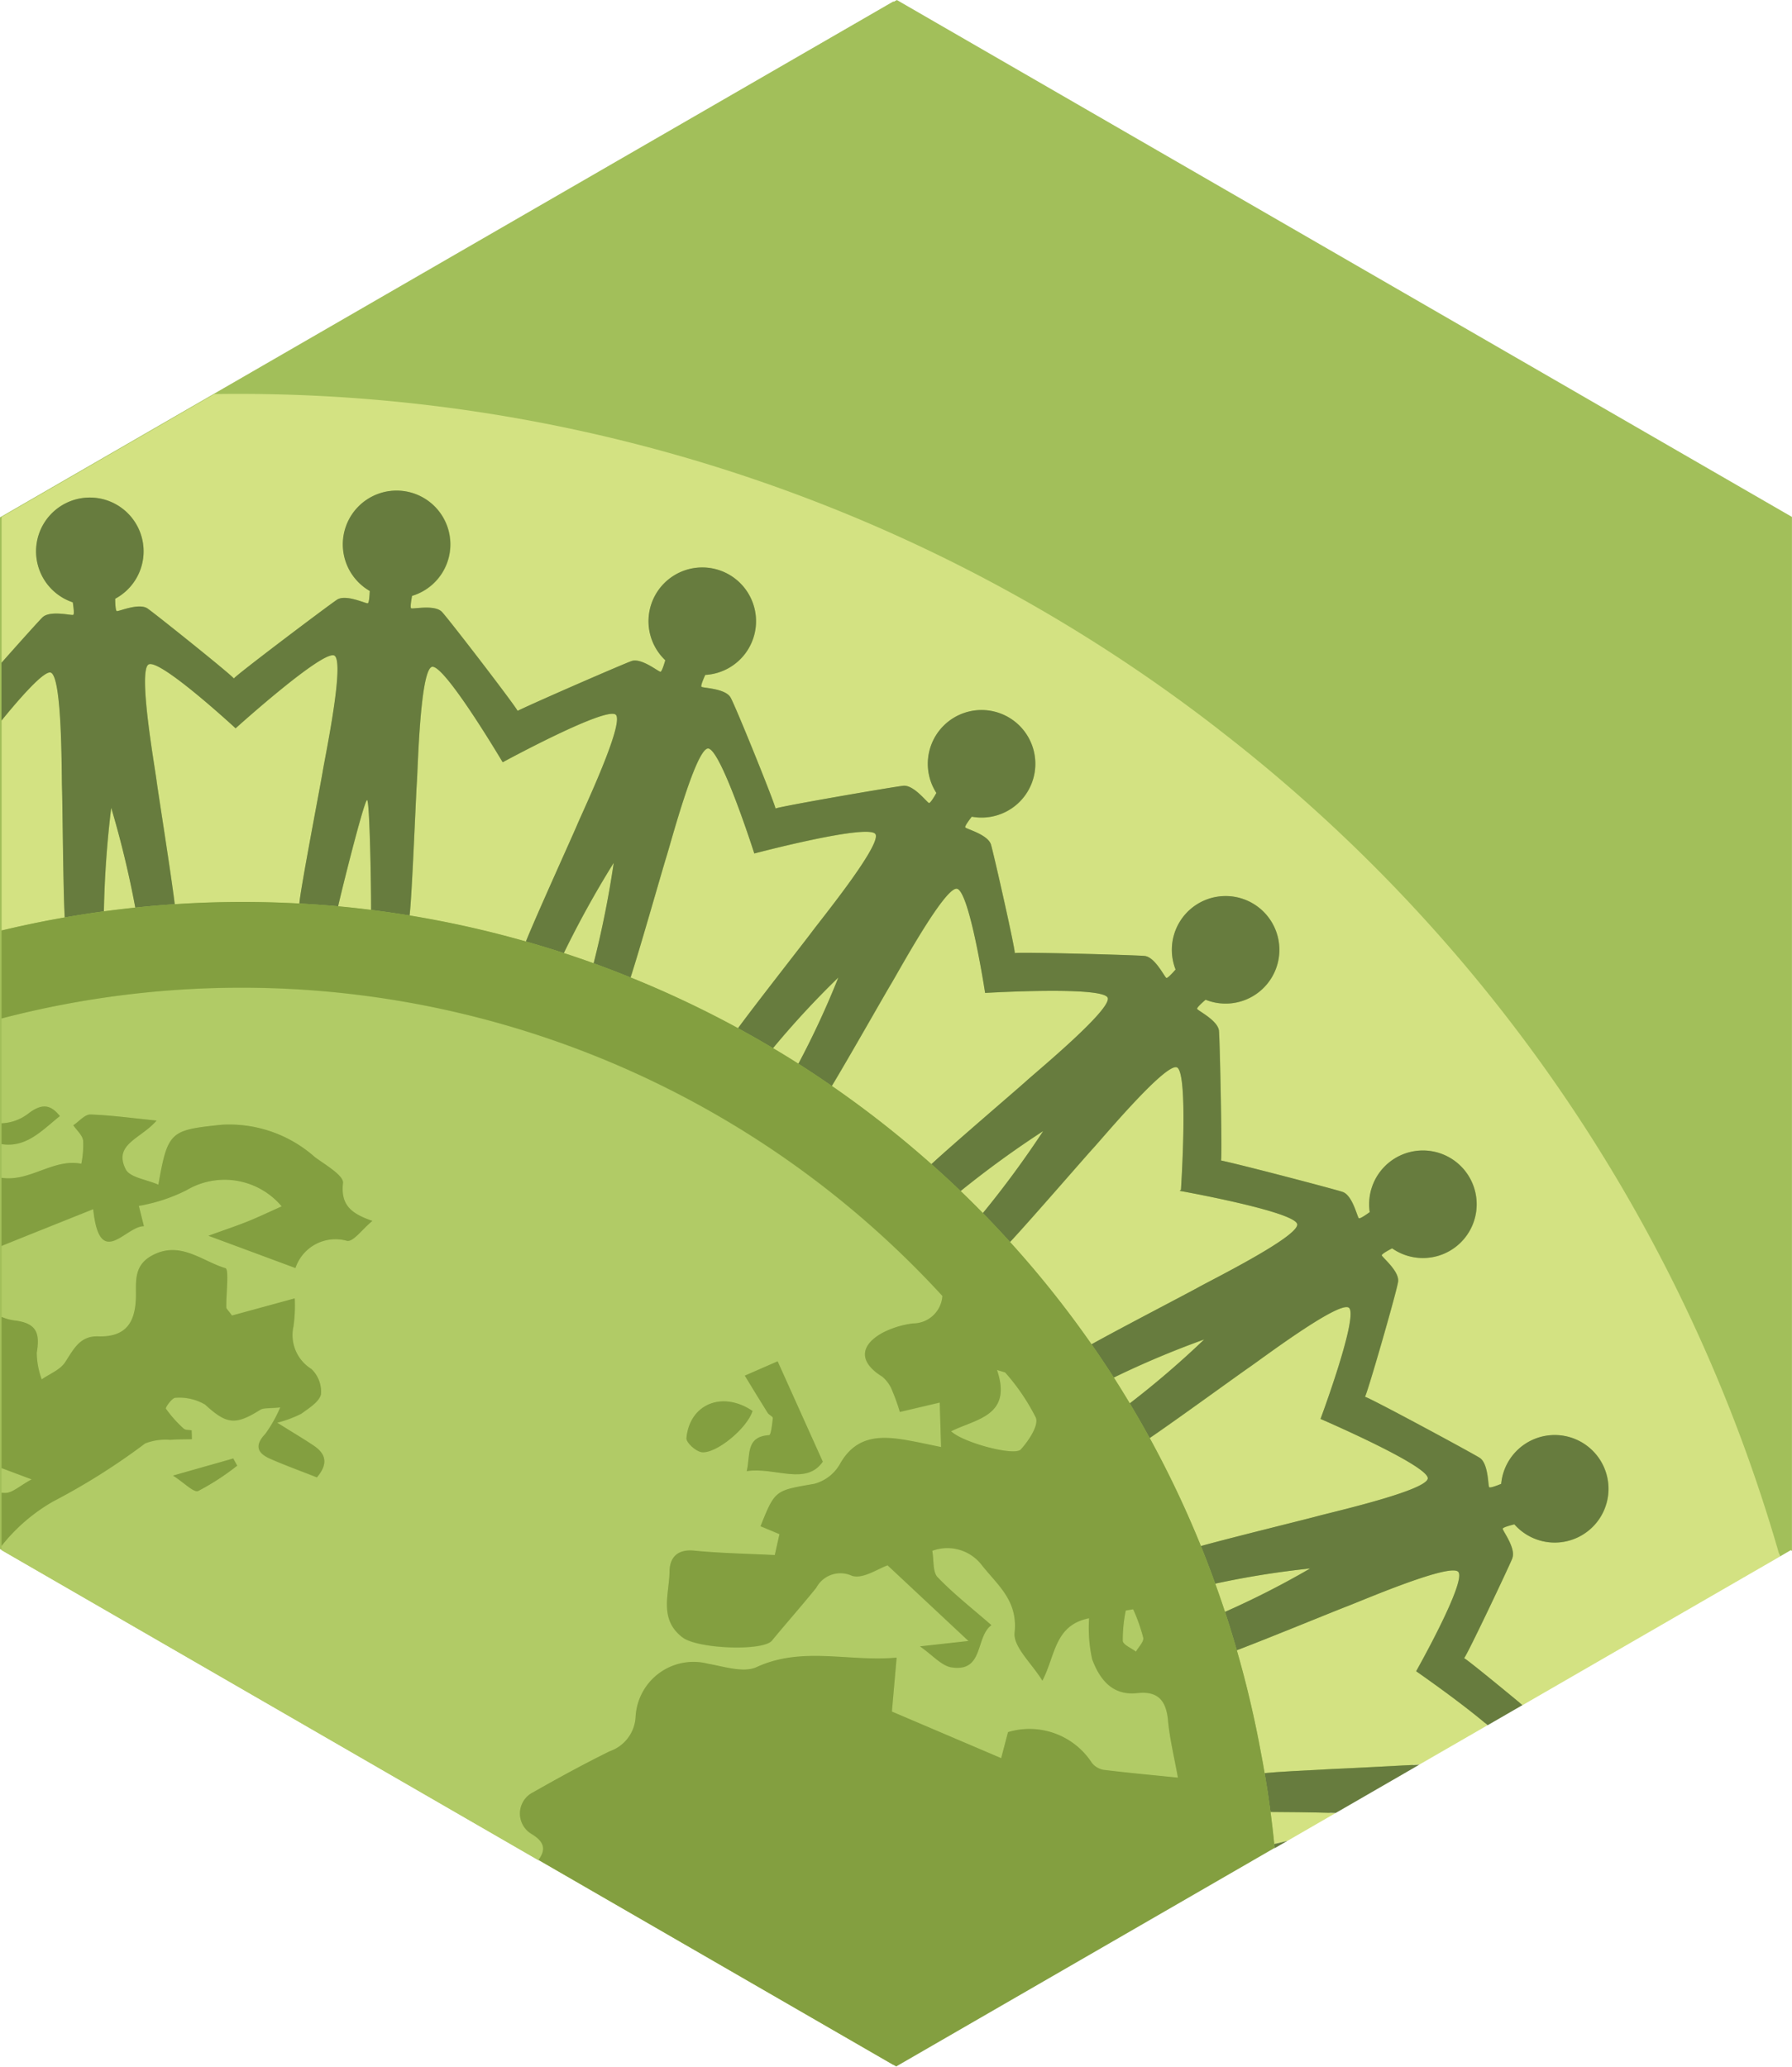<svg xmlns="http://www.w3.org/2000/svg" width="100" height="115.308" viewBox="0 0 100 115.308">
  <g id="Connection" transform="translate(-668 -143.841)">
    <g id="Group_5" data-name="Group 5" transform="translate(668 143.841)">
      <path id="Path_66" data-name="Path 66" d="M99.555,227.543V169.986l-49.846-28.78L-.138,169.986v57.557l38.293,22.109,11.554,6.671Z" transform="translate(0.138 -141.122)" fill="#a2bf5a"/>
      <path id="Path_67" data-name="Path 67" d="M74.25,181.794a89.215,89.215,0,0,1,31.29,46.123l.61-.353.065.038h0V169.917L56.265,141.078,18.182,163.065A89.236,89.236,0,0,1,74.25,181.794" transform="translate(-6.218 -141.078)" fill="#a2bf5a"/>
      <path id="Path_68" data-name="Path 68" d="M100.082,255.508a51.208,51.208,0,0,0-5.048,2.126q.457.712.893,1.441a51.086,51.086,0,0,0,4.155-3.567" transform="translate(-32.879 -180.774)" fill="#d3e282"/>
      <path id="Path_69" data-name="Path 69" d="M107.47,264.408c.8-.22,5.979-1.395,6.15-2.082s-5.982-3.341-5.982-3.341,2.2-5.9,1.562-6.217-4.878,2.886-5.561,3.352c-.543.371-4.073,2.94-5.537,3.933a57.492,57.492,0,0,1,2.858,6.024c1.747-.485,5.885-1.5,6.511-1.67" transform="translate(-33.943 -179.818)" fill="#d3e282"/>
      <path id="Path_70" data-name="Path 70" d="M96.715,244.51c.722-.4,5.479-2.772,5.482-3.48s-6.561-1.883-6.561-1.883l.072-.061c.019-.292.428-6.675-.245-6.833-.69-.161-4.1,3.915-4.658,4.524-.462.5-3.53,4.048-4.636,5.228a57.23,57.23,0,0,1,4.547,5.708c1.539-.864,5.423-2.881,6-3.2" transform="translate(-29.803 -172.706)" fill="#d3e282"/>
      <path id="Path_71" data-name="Path 71" d="M69.566,224.586a49.371,49.371,0,0,0-3.649,3.945q.714.425,1.418.87a48.477,48.477,0,0,0,2.232-4.815" transform="translate(-22.778 -170.048)" fill="#d3e282"/>
      <path id="Path_72" data-name="Path 72" d="M109,275.061a49.635,49.635,0,0,0-5.3.848q.282.781.543,1.573A48.583,48.583,0,0,0,109,275.061" transform="translate(-35.887 -187.554)" fill="#d3e282"/>
      <path id="Path_73" data-name="Path 73" d="M83.187,242.284a54.522,54.522,0,0,0,3.369-4.58,54.8,54.8,0,0,0-4.611,3.349q.63.6,1.241,1.231" transform="translate(-28.338 -174.598)" fill="#d3e282"/>
      <path id="Path_74" data-name="Path 74" d="M44.218,206.852c.319-.762,2.6-5.562,2.165-6.121s-6.324,2.638-6.324,2.638-3.33-5.62-3.969-5.316-.762,5.616-.82,6.441c-.054.768-.284,6.608-.409,7.427a57.967,57.967,0,0,1,6.493,1.452c.545-1.369,2.592-5.871,2.864-6.52" transform="translate(-12.004 -160.839)" fill="#d3e282"/>
      <path id="Path_75" data-name="Path 75" d="M9.155,210.086a56.558,56.558,0,0,0-.409,5.781c.585-.08,1.17-.148,1.754-.21a55.43,55.43,0,0,0-1.345-5.571" transform="translate(-2.944 -165.018)" fill="#d3e282"/>
      <path id="Path_76" data-name="Path 76" d="M30.376,209.425c-.153-.018-1.409,4.995-1.617,5.931.615.057,1.228.127,1.84.2.01-.982-.07-6.117-.223-6.135" transform="translate(-9.887 -164.789)" fill="#d3e282"/>
      <path id="Path_77" data-name="Path 77" d="M3.379,205c-.031-.826.017-6.139-.613-6.464-.336-.173-1.629,1.276-2.763,2.666v11.718q1.761-.421,3.525-.729c-.085-1.375-.123-6.476-.15-7.191" transform="translate(0.089 -161.008)" fill="#d3e282"/>
      <path id="Path_78" data-name="Path 78" d="M63.868,215.252c.49-.665,3.843-4.788,3.553-5.434s-6.768,1.065-6.768,1.065-1.916-6-2.608-5.855-2.057,5.281-2.306,6.07c-.207.652-1.489,5.174-1.991,6.7a58.227,58.227,0,0,1,5.994,2.83c1.051-1.432,3.737-4.852,4.127-5.381" transform="translate(-18.556 -163.262)" fill="#d3e282"/>
      <path id="Path_79" data-name="Path 79" d="M20.874,210.91c.024-.643,1.172-6.59,1.3-7.365.132-.816,1.224-6.017.67-6.458s-5.53,4.046-5.53,4.046-4.3-3.976-4.872-3.552.357,5.656.462,6.476c.088.675.819,5.264,1.014,6.891a57.529,57.529,0,0,1,6.958-.038" transform="translate(-4.162 -160.498)" fill="#d3e282"/>
      <path id="Path_80" data-name="Path 80" d="M50.829,214.789a55.776,55.776,0,0,0-2.787,5.038q.837.273,1.664.571a54.992,54.992,0,0,0,1.123-5.609" transform="translate(-16.577 -166.649)" fill="#d3e282"/>
      <path id="Path_81" data-name="Path 81" d="M81.793,227.734c.612-.556,4.709-3.939,4.552-4.63s-6.846-.286-6.846-.286-.885-5.793-1.593-5.816-3.249,4.645-3.677,5.352c-.326.537-2.306,4.029-3.285,5.656a57.97,57.97,0,0,1,5.557,4.362c1.148-1.069,4.781-4.174,5.293-4.638" transform="translate(-24.521 -167.417)" fill="#d3e282"/>
      <path id="Path_82" data-name="Path 82" d="M108.424,295.869q.119.9.208,1.791c.189-.045.442-.106.737-.179l2.694-1.556c-1.351-.038-2.93-.057-3.638-.056" transform="translate(-37.524 -194.778)" fill="#d3e282"/>
      <path id="Path_83" data-name="Path 83" d="M67.942,193.468a89.235,89.235,0,0,0-56.068-18.73L0,181.594H0v8.132c1.056-1.192,2.088-2.339,2.28-2.528.418-.411,1.612-.1,1.721-.142.066-.029.02-.4-.026-.7a3,3,0,1,1,2.367-.2c0,.3.02.673.089.69.116.028,1.241-.479,1.721-.143s4.8,3.794,4.81,3.906c.012-.112,5.268-4.076,5.759-4.4s1.6.223,1.715.2c.07-.015.1-.391.112-.688A3,3,0,1,1,22.91,186c-.055.291-.113.664-.048.694.108.05,1.311-.226,1.715.2s4.1,5.236,4.221,5.521c1.194-.578,5.869-2.6,6.352-2.776.552-.2,1.5.59,1.621.594.071,0,.188-.356.27-.642a3,3,0,1,1,2.23.818c-.122.271-.265.62-.21.664.093.075,1.328.088,1.621.595s2.547,6.091,2.508,6.2c.062-.093,6.55-1.212,7.133-1.272s1.319.93,1.433.961c.069.019.267-.3.414-.56a3,3,0,1,1,1.973,1.323c-.183.234-.4.539-.361.6.073.093,1.269.4,1.434.961s1.386,5.96,1.324,6.053c.08-.08,6.66.1,7.244.155s1.111,1.171,1.218,1.225c.063.032.32-.244.515-.467a3,3,0,1,1,1.675,1.685c-.226.193-.5.449-.472.513.053.106,1.167.641,1.218,1.224s.185,6.938.114,7.231c1.168.246,6.287,1.586,6.783,1.752.556.185.817,1.392.908,1.468.055.046.368-.165.609-.339a3,3,0,1,1,1.25,2.02c-.264.137-.592.324-.575.394.027.115.99.887.908,1.468s-1.756,6.364-1.852,6.423c.107-.035,5.9,3.09,6.4,3.4s.464,1.545.535,1.641c.042.057.4-.073.671-.185a3,3,0,1,1,.736,2.258c-.288.071-.651.174-.652.246,0,.119.752,1.1.535,1.642s-2.588,5.544-2.7,5.579c.064-.008,1.752,1.367,3.263,2.619l14.361-8.291a89.214,89.214,0,0,0-31.29-46.123" transform="translate(0.09 -152.752)" fill="#d3e282"/>
      <path id="Path_84" data-name="Path 84" d="M117.889,275.3c-.543-.455-5.423,1.649-6.2,1.94-.6.225-4.4,1.787-6.145,2.448.537,1.871.992,3.788,1.352,5.753.071.367.135.733.2,1.1,1.308-.131,6.5-.348,7.224-.4.217-.015.744-.037,1.407-.07l3.814-2.2c-1.543-1.319-3.991-3.012-3.991-3.012s2.88-5.1,2.337-5.558" transform="translate(-36.526 -187.621)" fill="#d3e282"/>
      <path id="Path_85" data-name="Path 85" d="M84.3,242.55c.217-.544-.535-1.523-.535-1.641,0-.072.363-.175.652-.246a3,3,0,1,0-.736-2.258c-.275.112-.629.242-.671.184-.07-.095-.039-1.329-.534-1.641s-6.291-3.437-6.4-3.4c.1-.059,1.77-5.842,1.852-6.423s-.881-1.352-.909-1.468c-.016-.07.312-.256.575-.393a3,3,0,1,0-1.249-2.02c-.24.174-.554.385-.608.339-.092-.076-.352-1.283-.908-1.468-.5-.165-5.615-1.507-6.783-1.752.071-.293-.063-6.657-.114-7.231s-1.164-1.118-1.217-1.225c-.032-.064.246-.32.471-.513a3,3,0,1,0-1.674-1.685c-.195.224-.452.5-.516.467-.106-.054-.633-1.17-1.217-1.225s-7.164-.234-7.244-.155c.062-.093-1.159-5.491-1.324-6.054s-1.362-.867-1.434-.961c-.044-.057.178-.361.361-.6a3,3,0,1,0-1.974-1.323c-.146.258-.344.579-.413.56-.115-.032-.851-1.022-1.434-.961s-7.07,1.18-7.133,1.273c.039-.106-2.214-5.689-2.508-6.2s-1.528-.52-1.621-.594c-.056-.045.087-.394.21-.664a3,3,0,1,0-2.23-.818c-.082.286-.2.644-.27.642-.118,0-1.068-.792-1.62-.595-.482.173-5.158,2.2-6.353,2.776-.125-.285-3.824-5.1-4.221-5.52s-1.607-.148-1.715-.2c-.065-.031-.007-.4.048-.695a3,3,0,1,0-2.36-.272c-.012.3-.042.672-.112.687-.116.025-1.225-.519-1.714-.2s-5.746,4.285-5.759,4.4c-.01-.112-4.331-3.57-4.811-3.906s-1.605.17-1.72.142c-.069-.016-.087-.393-.09-.69a3,3,0,1,0-2.367.2c.046.293.092.668.025.7-.109.046-1.3-.269-1.72.143-.192.189-1.224,1.335-2.28,2.528v3.223c1.134-1.39,2.427-2.838,2.763-2.666.63.324.582,5.638.613,6.464.027.715.065,5.817.15,7.191q1.092-.191,2.185-.34a56.369,56.369,0,0,1,.409-5.781,55.169,55.169,0,0,1,1.344,5.571c.733-.077,1.466-.141,2.2-.189-.195-1.626-.926-6.215-1.013-6.891-.105-.82-1.03-6.053-.462-6.477s4.872,3.552,4.872,3.552,4.976-4.487,5.53-4.045-.538,5.642-.67,6.458c-.126.775-1.274,6.722-1.3,7.365.722.04,1.443.088,2.16.155.208-.936,1.464-5.948,1.617-5.931s.232,5.153.223,6.134q1.078.135,2.146.31c.125-.818.355-6.658.409-7.426.057-.824.18-6.137.82-6.441s3.97,5.315,3.97,5.315,5.889-3.2,6.324-2.637-1.846,5.358-2.165,6.121c-.272.648-2.319,5.15-2.865,6.52q1.065.3,2.116.644a55.526,55.526,0,0,1,2.787-5.038,55.42,55.42,0,0,1-1.123,5.609c.693.25,1.38.515,2.062.791.5-1.53,1.784-6.052,1.99-6.705.249-.788,1.613-5.924,2.306-6.07s2.609,5.855,2.609,5.855,6.479-1.711,6.769-1.065-3.062,4.77-3.553,5.435c-.39.528-3.075,3.948-4.127,5.38q.988.538,1.953,1.113a49.532,49.532,0,0,1,3.649-3.945,48.185,48.185,0,0,1-2.232,4.815c.63.4,1.251.816,1.865,1.24.98-1.627,2.96-5.118,3.286-5.657.428-.707,2.969-5.374,3.677-5.351s1.593,5.815,1.593,5.815,6.688-.4,6.846.287-3.94,4.074-4.552,4.63c-.511.464-4.144,3.568-5.293,4.638q.827.735,1.629,1.5a55.068,55.068,0,0,1,4.611-3.349,54.535,54.535,0,0,1-3.369,4.58q.774.79,1.517,1.612c1.106-1.18,4.173-4.724,4.636-5.228.56-.609,3.969-4.685,4.658-4.523.674.158.264,6.541.246,6.833l-.072.062s6.564,1.174,6.561,1.883-4.76,3.077-5.482,3.479c-.575.322-4.46,2.339-6,3.2q.638.913,1.242,1.855a51.027,51.027,0,0,1,5.047-2.126,50.976,50.976,0,0,1-4.155,3.567q.572.955,1.112,1.935c1.463-.994,4.993-3.562,5.537-3.933.682-.466,4.926-3.665,5.56-3.352s-1.562,6.217-1.562,6.217,6.154,2.653,5.982,3.34-5.353,1.863-6.15,2.083c-.626.172-4.764,1.186-6.51,1.669q.42,1.037.8,2.1a49.217,49.217,0,0,1,5.3-.848,48.737,48.737,0,0,1-4.753,2.422q.349,1.059.659,2.141c1.746-.661,5.549-2.224,6.145-2.448.774-.292,5.654-2.395,6.2-1.94s-2.336,5.559-2.336,5.559,2.447,1.693,3.991,3.011l1.944-1.123c-1.511-1.252-3.2-2.626-3.263-2.619.107-.034,2.478-5.035,2.7-5.579" transform="translate(0.089 -155.619)" fill="#677c3e"/>
      <path id="Path_86" data-name="Path 86" d="M108.766,298.747l.712-.411c-.294.073-.547.135-.736.179.008.077.017.155.024.232" transform="translate(-37.634 -195.634)" fill="#677c3e"/>
      <path id="Path_87" data-name="Path 87" d="M107.92,292.3q.186,1.085.329,2.168c.708,0,2.288.018,3.639.056l4.664-2.693c-.663.033-1.19.054-1.407.07-.722.052-5.917.268-7.225.4" transform="translate(-37.349 -193.377)" fill="#677c3e"/>
      <path id="Path_88" data-name="Path 88" d="M29.566,272.678a1.322,1.322,0,0,1,.1-2.318c1.4-.8,2.823-1.573,4.272-2.288a2.146,2.146,0,0,0,1.446-1.948,3.236,3.236,0,0,1,4.034-2.936c.9.157,1.99.523,2.717.189,2.566-1.178,5.157-.279,7.812-.529l-.263,3.01,6.1,2.595L56.161,267a4.152,4.152,0,0,1,4.688,1.729,1.081,1.081,0,0,0,.639.375c1.3.162,2.61.281,4.155.438-.207-1.151-.458-2.161-.552-3.184-.1-1.112-.553-1.666-1.721-1.536-1.409.158-2.106-.8-2.512-1.886a8.125,8.125,0,0,1-.172-2.29c-1.939.378-1.876,2.082-2.607,3.482-.6-.982-1.633-1.888-1.55-2.677.188-1.795-.931-2.631-1.829-3.767a2.419,2.419,0,0,0-2.766-.8c.1.532.016,1.18.3,1.477.9.942,1.946,1.754,3,2.672-.9.652-.408,2.626-2.217,2.355-.57-.085-1.063-.686-1.769-1.172l2.708-.3-4.514-4.221c-.5.164-1.39.786-1.994.58a1.525,1.525,0,0,0-1.983.665c-.806,1-1.661,1.962-2.478,2.955-.494.6-4.141.462-4.985-.176-1.341-1.014-.744-2.421-.729-3.68.009-.764.426-1.257,1.373-1.162,1.476.147,2.965.169,4.5.247.072-.322.163-.726.262-1.168l-1.057-.44c.816-2.042.826-1.985,3-2.366a2.332,2.332,0,0,0,1.415-1.079c.914-1.654,2.322-1.615,3.851-1.338.56.1,1.115.224,1.808.365-.027-.9-.048-1.608-.075-2.482l-2.226.522a11.079,11.079,0,0,0-.419-1.173,1.915,1.915,0,0,0-.568-.8c-1.267-.778-1.3-1.712.02-2.44a5.075,5.075,0,0,1,1.7-.523,1.645,1.645,0,0,0,1.641-1.535A53.082,53.082,0,0,0,0,227.175v5.847a2.609,2.609,0,0,0,1.491-.545c.708-.537,1.208-.56,1.761.144-.98.781-1.863,1.784-3.252,1.563v1.88c1.582.239,2.89-1.092,4.453-.784a5.2,5.2,0,0,0,.1-1.3c-.05-.3-.356-.566-.548-.846.318-.212.642-.612.954-.6,1.168.034,2.332.2,3.693.339-.874,1.017-2.431,1.313-1.723,2.719.232.46,1.165.568,1.822.857.525-3,.679-3.039,3.528-3.344a7.189,7.189,0,0,1,5.2,1.8c.594.438,1.622,1.028,1.575,1.452-.136,1.232.46,1.7,1.639,2.112-.578.477-1.06,1.173-1.412,1.112A2.357,2.357,0,0,0,16.4,241.1l-4.855-1.8c1.019-.37,1.625-.57,2.217-.81.628-.255,1.24-.548,1.871-.831a4.162,4.162,0,0,0-5.314-.9,9.428,9.428,0,0,1-2.252.793,3.356,3.356,0,0,1-.406.076c.105.42.194.774.284,1.138-1.032,0-2.463,2.471-2.823-.95-1.805.725-3.472,1.386-5.116,2.051v3.961a2.594,2.594,0,0,0,.724.207c1.253.15,1.417.728,1.236,1.8a4.446,4.446,0,0,0,.278,1.486c.444-.31,1.026-.529,1.3-.948.472-.714.818-1.482,1.839-1.45,1.639.052,2.119-.864,2.119-2.346,0-.779-.078-1.626.87-2.151,1.582-.878,2.8.3,4.122.691.214.063.034,1.429.051,2.192,0,.076.1.15.317.449l3.5-.955a8.133,8.133,0,0,1-.069,1.562,2.228,2.228,0,0,0,.995,2.374,1.751,1.751,0,0,1,.536,1.414c-.1.428-.68.775-1.1,1.086a6.75,6.75,0,0,1-1.342.5c.927.581,1.5.917,2.051,1.29.742.5.74,1.08.163,1.759-.912-.359-1.772-.67-2.607-1.037-.708-.312-.893-.735-.272-1.387a7.681,7.681,0,0,0,.835-1.48c-.6.067-.923.012-1.131.142-1.4.881-1.883.78-3.064-.3A2.843,2.843,0,0,0,9.7,248.34c-.177-.009-.578.543-.532.61a6.77,6.77,0,0,0,.989,1.109c.093.09.293.068.445.1.005.163.011.326.017.49-.4.011-.8,0-1.2.038a3.132,3.132,0,0,0-1.409.2,36.829,36.829,0,0,1-5.123,3.231A10,10,0,0,0,0,256.595v.244l29.961,17.3c.366-.515.423-.97-.4-1.459M43.306,246.3l2.521,5.6c-.942,1.359-2.664.288-4.245.526.217-.89-.084-1.924,1.257-2.008.091-.006.167-.622.2-.959.008-.084-.214-.17-.285-.284-.434-.688-.854-1.384-1.279-2.078l1.833-.8m-1.4,2.773c-.287.953-2.048,2.418-2.857,2.3-.324-.05-.854-.538-.831-.783.179-1.9,2-2.652,3.687-1.513m-30.935,4.462c-.245.106-.778-.458-1.408-.861l3.363-.955.223.4a13.688,13.688,0,0,1-2.178,1.413" transform="translate(0.089 -170.351)" fill="#b1cb66"/>
      <path id="Path_89" data-name="Path 89" d="M1.68,267.127,0,266.5v1.373a1.967,1.967,0,0,0,.234.011c.387-.015.762-.383,1.443-.755" transform="translate(0.089 -184.588)" fill="#b1cb66"/>
      <path id="Path_90" data-name="Path 90" d="M84.146,258.248l-.453-.137c.876,2.573-1.18,2.729-2.558,3.421.637.625,3.534,1.407,3.89,1.013.436-.482,1-1.327.841-1.768a11.7,11.7,0,0,0-1.719-2.529" transform="translate(-28.057 -181.679)" fill="#b1cb66"/>
      <path id="Path_91" data-name="Path 91" d="M96.374,278.552l-.414.069a8.293,8.293,0,0,0-.167,1.693c.02.221.477.4.734.6.147-.262.452-.553.409-.779a9.665,9.665,0,0,0-.562-1.585" transform="translate(-33.142 -188.77)" fill="#b1cb66"/>
      <path id="Path_92" data-name="Path 92" d="M7.941,242.519c-.091-.363-.179-.718-.284-1.138a3.383,3.383,0,0,0,.406-.075,9.383,9.383,0,0,0,2.252-.794,4.163,4.163,0,0,1,5.314.9c-.631.282-1.243.575-1.871.83-.591.24-1.2.44-2.216.81l4.855,1.8a2.357,2.357,0,0,1,2.881-1.516c.352.061.835-.636,1.412-1.113-1.179-.408-1.775-.879-1.639-2.111.047-.424-.982-1.013-1.575-1.453a7.191,7.191,0,0,0-5.2-1.8c-2.85.3-3,.345-3.528,3.343-.659-.289-1.59-.4-1.822-.857-.708-1.406.848-1.7,1.722-2.719-1.361-.136-2.525-.3-3.693-.338-.312-.009-.636.391-.954.6.192.281.5.543.548.847a5.233,5.233,0,0,1-.1,1.3c-1.564-.308-2.871,1.023-4.454.784v3.8c1.644-.666,3.311-1.328,5.116-2.051.361,3.42,1.791.953,2.823.95" transform="translate(0.089 -174.108)" fill="#839f40"/>
      <path id="Path_93" data-name="Path 93" d="M2.889,261.89a36.845,36.845,0,0,0,5.122-3.231,3.141,3.141,0,0,1,1.41-.2c.4-.033.8-.027,1.2-.038-.005-.164-.011-.327-.016-.49-.152-.029-.351-.008-.446-.1a6.764,6.764,0,0,1-.989-1.109c-.045-.067.355-.619.532-.61a2.84,2.84,0,0,1,1.652.377c1.181,1.081,1.669,1.181,3.065.3.207-.131.531-.075,1.131-.142a7.643,7.643,0,0,1-.835,1.48c-.62.652-.435,1.075.273,1.386.835.368,1.695.678,2.607,1.038.577-.679.58-1.258-.163-1.759-.551-.373-1.125-.709-2.052-1.29a6.7,6.7,0,0,0,1.342-.5c.423-.31,1-.657,1.1-1.085a1.748,1.748,0,0,0-.536-1.413,2.229,2.229,0,0,1-1-2.375,8.15,8.15,0,0,0,.07-1.562l-3.5.956c-.216-.3-.316-.374-.317-.45-.017-.763.163-2.129-.05-2.192-1.32-.395-2.541-1.569-4.123-.691-.948.526-.87,1.373-.869,2.151,0,1.483-.479,2.4-2.119,2.346-1.021-.032-1.367.736-1.839,1.451-.277.419-.858.639-1.3.948a4.427,4.427,0,0,1-.278-1.487c.181-1.071.017-1.649-1.236-1.8A2.6,2.6,0,0,1,0,251.6v8.436l1.676.629c-.681.371-1.055.74-1.443.755A2.051,2.051,0,0,1,0,261.412v2.962a9.988,9.988,0,0,1,2.886-2.483" transform="translate(0.089 -178.13)" fill="#839f40"/>
      <path id="Path_94" data-name="Path 94" d="M3.254,236.139c-.553-.7-1.053-.681-1.761-.144A2.6,2.6,0,0,1,0,236.54V237.7c1.389.219,2.273-.783,3.252-1.564" transform="translate(0.089 -173.87)" fill="#839f40"/>
      <path id="Path_95" data-name="Path 95" d="M70.81,268.9q-.143-1.083-.328-2.168c-.063-.367-.127-.733-.2-1.1a58.722,58.722,0,0,0-1.352-5.754q-.31-1.081-.659-2.141-.262-.793-.544-1.573-.382-1.06-.8-2.1a57.546,57.546,0,0,0-2.857-6.024q-.538-.981-1.112-1.935c-.291-.485-.588-.967-.892-1.442q-.6-.942-1.242-1.854a57.052,57.052,0,0,0-4.548-5.708q-.744-.821-1.516-1.612-.612-.625-1.242-1.231c-.533-.512-1.078-1.01-1.629-1.5a57.824,57.824,0,0,0-5.557-4.362c-.614-.425-1.235-.84-1.865-1.24q-.7-.446-1.418-.87-.966-.575-1.953-1.113a58,58,0,0,0-5.994-2.83c-.682-.276-1.369-.542-2.062-.791q-.827-.3-1.664-.571-1.051-.344-2.116-.645a57.737,57.737,0,0,0-6.493-1.452q-1.068-.175-2.145-.31c-.611-.077-1.225-.147-1.84-.2-.717-.067-1.438-.116-2.159-.156a57.628,57.628,0,0,0-6.958.038q-1.1.073-2.2.189c-.584.062-1.168.13-1.754.209q-1.092.149-2.185.34-1.763.308-3.526.729v4.907a53.082,53.082,0,0,1,52.5,15.48,1.644,1.644,0,0,1-1.641,1.535,5.079,5.079,0,0,0-1.7.523c-1.318.728-1.287,1.662-.019,2.44a1.917,1.917,0,0,1,.567.8,11.033,11.033,0,0,1,.419,1.173l2.226-.522c.027.874.047,1.584.075,2.482-.692-.141-1.248-.265-1.808-.365-1.529-.277-2.937-.316-3.851,1.338a2.333,2.333,0,0,1-1.416,1.079c-2.177.381-2.187.324-3,2.366l1.057.441-.262,1.168c-1.537-.078-3.026-.1-4.5-.247-.947-.094-1.364.4-1.373,1.163-.015,1.259-.611,2.666.73,3.68.844.638,4.491.777,4.984.176.817-.992,1.671-1.954,2.478-2.955a1.525,1.525,0,0,1,1.983-.664c.605.207,1.494-.415,1.994-.58l4.514,4.221-2.708.3c.706.487,1.2,1.087,1.769,1.172,1.809.272,1.313-1.7,2.217-2.355-1.051-.918-2.092-1.729-3-2.672-.285-.3-.206-.945-.3-1.477a2.42,2.42,0,0,1,2.766.8c.9,1.136,2.017,1.973,1.829,3.767-.083.79.946,1.7,1.55,2.677.732-1.4.669-3.1,2.607-3.482a8.128,8.128,0,0,0,.172,2.29c.406,1.084,1.1,2.043,2.512,1.886,1.168-.13,1.619.423,1.721,1.536.094,1.024.346,2.034.552,3.184-1.545-.158-2.852-.276-4.154-.438a1.078,1.078,0,0,1-.639-.375,4.152,4.152,0,0,0-4.688-1.729c-.1.375-.235.89-.382,1.453l-6.1-2.6c.08-.918.167-1.9.264-3.009-2.655.25-5.247-.65-7.813.529-.726.334-1.814-.032-2.717-.189a3.235,3.235,0,0,0-4.034,2.936,2.146,2.146,0,0,1-1.446,1.948c-1.448.714-2.868,1.489-4.272,2.288a1.322,1.322,0,0,0-.1,2.318c.822.488.765.943.4,1.458l19.958,11.523,21.121-12.194c-.007-.077-.016-.155-.024-.233q-.09-.894-.209-1.79M56.878,248.676c-.356.394-3.252-.388-3.89-1.013,1.38-.691,3.434-.847,2.558-3.421l.453.137a11.692,11.692,0,0,1,1.719,2.529c.162.441-.406,1.286-.841,1.767M63.3,259.957c-.258-.2-.715-.381-.735-.6a8.283,8.283,0,0,1,.167-1.693l.415-.069a9.733,9.733,0,0,1,.562,1.586c.042.227-.262.517-.409.779" transform="translate(0.089 -167.811)" fill="#839f40"/>
      <path id="Path_96" data-name="Path 96" d="M65.067,260.531c-.031.337-.107.953-.2.958-1.342.084-1.039,1.118-1.257,2.008,1.581-.239,3.3.832,4.245-.526-.868-1.929-1.613-3.584-2.521-5.6l-1.832.8c.424.694.845,1.391,1.278,2.079.072.114.293.2.285.284" transform="translate(-21.94 -181.422)" fill="#839f40"/>
      <path id="Path_97" data-name="Path 97" d="M59.346,263.627c.809.123,2.571-1.341,2.857-2.3-1.688-1.139-3.509-.383-3.688,1.513-.024.245.507.733.831.783" transform="translate(-20.21 -182.61)" fill="#839f40"/>
      <path id="Path_98" data-name="Path 98" d="M14.64,266.624c.629.4,1.163.967,1.408.862a13.767,13.767,0,0,0,2.178-1.414l-.223-.4-3.363.955" transform="translate(-4.989 -184.301)" fill="#839f40"/>
      <path id="SVGID" d="M.74,170.285v57.162l49.5,28.581,49.5-28.581V170.285L50.244,141.7Z" transform="translate(-0.167 -141.295)" fill="none"/>
    </g>
  </g>
</svg>
